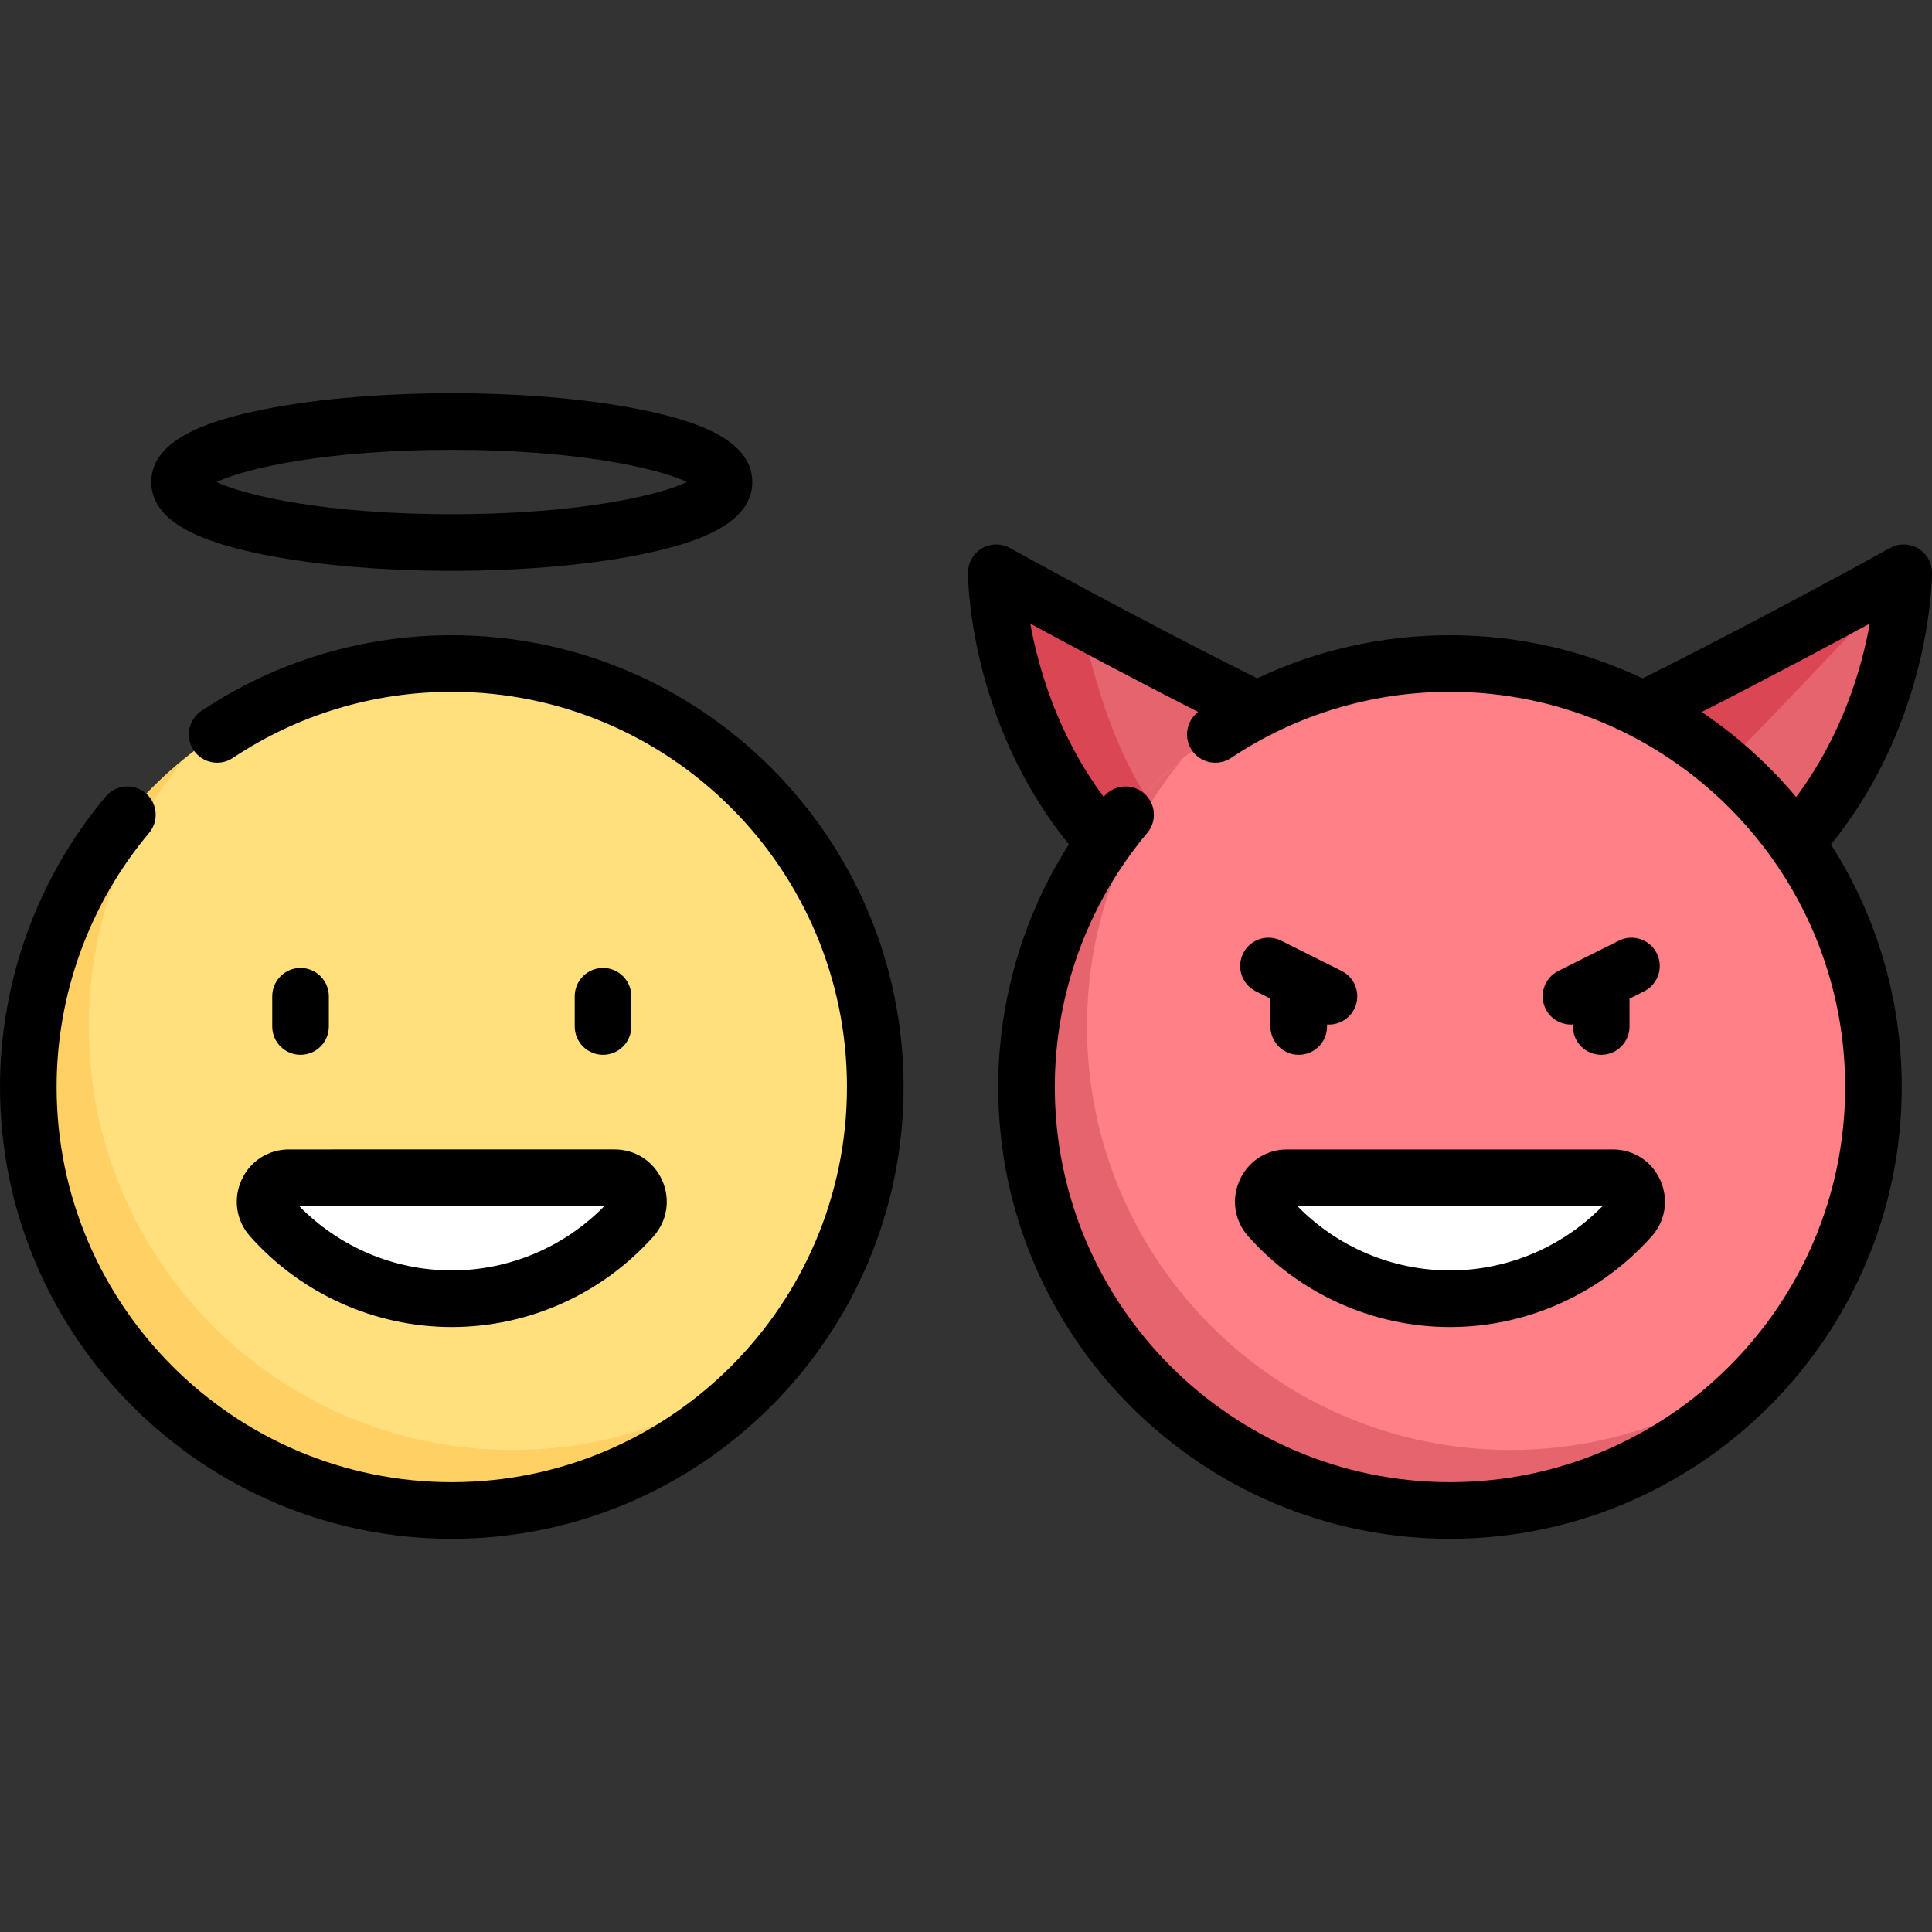 <?xml version="1.0" encoding="iso-8859-1"?>
<!-- Generator: Adobe Illustrator 19.0.0, SVG Export Plug-In . SVG Version: 6.00 Build 0)  -->
<svg xmlns="http://www.w3.org/2000/svg" xmlns:xlink="http://www.w3.org/1999/xlink" version="1.1" id="Capa_1" x="0px" y="0px" viewBox="0 0 512 512" style="enable-background:new 0 0 512 512;" xml:space="preserve" width="512" height="512">
<rect x="0" y="0" width="512" height="512" fill="#333333" stroke="none"/>
<g>
	<g>
		<path style="fill:#E5646E;" d="M504.479,158.866c-1.414,13.939-7.242,45.955-31.261,73.086l-45.599-39.488    c29.544-14.681,58.869-30.557,71.219-37.319C501.539,153.666,504.79,155.802,504.479,158.866z"/>
		<path style="fill:#DB4655;" d="M502.415,155.177c-1.064-0.555-2.36-0.699-3.577-0.032c-12.351,6.762-41.675,22.638-71.219,37.319    l21.426,18.555C469.144,190.573,488.303,170.308,502.415,155.177z"/>
		<path style="fill:#E5646E;" d="M264.469,158.866c1.414,13.939,7.242,45.955,31.261,73.086l45.599-39.488    c-29.544-14.681-58.869-30.557-71.219-37.319C267.409,153.666,264.158,155.802,264.469,158.866z"/>
		<path style="fill:#DB4655;" d="M286.242,163.884c-6.642-3.567-12.282-6.631-16.132-8.739c-2.701-1.479-5.951,0.657-5.641,3.722    c1.414,13.938,7.242,45.955,31.261,73.085l15.186-11.285C295.593,203.359,289.848,178.951,286.242,163.884z"/>
		<circle style="fill:#FF8086;" cx="384.258" cy="288.065" r="112.226"/>
		<path style="fill:#FFFFFF;" d="M341.107,312.113c-5.462,0-8.322,6.479-4.692,10.559c11.732,13.186,28.802,21.505,47.843,21.505    s36.11-8.32,47.843-21.505c3.63-4.08,0.77-10.559-4.692-10.559H341.107z"/>
		<path style="fill:#E5646E;" d="M400.29,384.258c-61.981,0-112.226-50.245-112.226-112.226c0-26.906,9.489-51.584,25.276-70.917    c-25.202,20.579-41.309,51.875-41.309,86.949c0,61.981,50.245,112.226,112.226,112.226c35.074,0,66.37-16.107,86.949-41.309    C451.875,374.769,427.197,384.258,400.29,384.258z"/>
		<circle style="fill:#FFE07D;" cx="119.726" cy="288.065" r="112.226"/>
		<path style="fill:#FFFFFF;" d="M76.575,312.113c-5.462,0-8.322,6.479-4.692,10.559c11.732,13.186,28.802,21.505,47.843,21.505    s36.11-8.32,47.843-21.505c3.63-4.08,0.77-10.559-4.692-10.559H76.575z"/>
		<path style="fill:#FFD064;" d="M135.758,384.258c-61.981,0-112.226-50.245-112.226-112.226c0-26.906,9.489-51.584,25.276-70.917    C23.607,221.695,7.5,252.99,7.5,288.065c0,61.981,50.245,112.226,112.226,112.226c35.074,0,66.37-16.107,86.949-41.309    C187.342,374.769,162.664,384.258,135.758,384.258z"/>
	</g>
	<g>
		<path d="M67.084,146.4c14.145,3.143,32.84,4.875,52.641,4.875c19.802,0,38.497-1.731,52.642-4.875    c11.592-2.576,27.004-7.313,27.004-18.658c0-11.345-15.412-16.082-27.004-18.658c-14.145-3.144-32.84-4.874-52.642-4.874    c-19.801,0-38.497,1.73-52.641,4.874c-11.592,2.576-27.004,7.313-27.004,18.658C40.081,139.087,55.492,143.824,67.084,146.4z     M119.726,119.21c33.217,0,54.652,4.892,62.33,8.532c-7.677,3.64-29.112,8.532-62.33,8.532c-33.217,0-54.652-4.893-62.329-8.532    C65.074,124.102,86.508,119.21,119.726,119.21z"/>
		<path d="M63.989,312.765c-2.267,5.051-1.388,10.758,2.292,14.893c13.582,15.266,33.062,24.021,53.445,24.021    s39.864-8.755,53.446-24.021c3.68-4.136,4.558-9.843,2.291-14.894c-2.256-5.027-7.079-8.151-12.585-8.151H76.575    C71.068,304.613,66.245,307.736,63.989,312.765z M160.169,319.613c-10.622,10.877-25.215,17.065-40.444,17.065    c-15.228,0-29.821-6.189-40.443-17.065H160.169z"/>
		<path d="M87.146,272.033v-8.016c0-4.142-3.358-7.5-7.5-7.5s-7.5,3.358-7.5,7.5v8.016c0,4.142,3.358,7.5,7.5,7.5    S87.146,276.175,87.146,272.033z"/>
		<path d="M167.307,272.033v-8.016c0-4.142-3.358-7.5-7.5-7.5s-7.5,3.358-7.5,7.5v8.016c0,4.142,3.358,7.5,7.5,7.5    S167.307,276.175,167.307,272.033z"/>
		<path d="M427.409,304.613h-86.302c-5.507,0-10.33,3.124-12.586,8.152c-2.267,5.051-1.388,10.758,2.292,14.893    c13.582,15.266,33.063,24.021,53.446,24.021s39.863-8.755,53.445-24.02c3.68-4.135,4.558-9.842,2.292-14.893    C437.739,307.736,432.916,304.613,427.409,304.613z M384.258,336.678c-15.228,0-29.822-6.189-40.444-17.065h80.887    C414.08,330.49,399.487,336.678,384.258,336.678z"/>
		<path d="M512,151.79c0-2.657-1.406-5.116-3.696-6.464c-2.291-1.348-5.123-1.383-7.446-0.092    c-0.33,0.183-32.633,18.106-65.553,34.548c-15.493-7.333-32.798-11.444-51.047-11.444c-17.829,0-35.211,3.914-51.094,11.42    c-32.892-16.43-65.176-34.342-65.506-34.525c-2.323-1.291-5.155-1.256-7.446,0.092c-2.29,1.348-3.696,3.807-3.696,6.464    c0,1.65,0.32,39.412,26.748,71.969c-12.16,19.108-18.732,41.445-18.732,64.306c0,66.017,53.709,119.726,119.726,119.726    s119.726-53.708,119.726-119.726c0-23.637-6.887-45.694-18.757-64.274C511.68,191.226,512,153.44,512,151.79z M495.511,165.254    c-2.109,11.764-7.21,29.489-19.513,45.974c-7.24-8.63-15.668-16.23-25.037-22.539    C468.353,179.845,484.768,171.074,495.511,165.254z M384.258,392.79c-57.746,0-104.726-46.979-104.726-104.726    c0-24.605,8.702-48.514,24.502-67.321c2.664-3.172,2.253-7.903-0.918-10.567c-3.171-2.664-7.901-2.253-10.567,0.918    c-0.022,0.027-0.044,0.054-0.066,0.081c-12.204-16.402-17.31-34.125-19.441-45.9c10.738,5.817,27.125,14.572,44.485,23.4    c-3.122,2.38-3.902,6.803-1.693,10.115c2.298,3.446,6.955,4.377,10.401,2.079c17.197-11.467,37.261-17.529,58.023-17.529    c57.746,0,104.726,46.979,104.726,104.726S442.004,392.79,384.258,392.79z"/>
		<path d="M332.807,262.708l3.871,1.936v7.389c0,4.142,3.358,7.5,7.5,7.5s7.5-3.358,7.5-7.5v-0.544    c0.17,0.012,0.34,0.029,0.51,0.029c2.751,0,5.4-1.52,6.714-4.147c1.853-3.705,0.351-8.21-3.354-10.063l-16.032-8.016    c-3.705-1.853-8.21-0.351-10.062,3.354C327.601,256.351,329.102,260.855,332.807,262.708z"/>
		<path d="M416.329,271.518c0.17,0,0.34-0.017,0.51-0.029v0.544c0,4.142,3.358,7.5,7.5,7.5s7.5-3.358,7.5-7.5v-7.389l3.87-1.936    c3.705-1.853,5.207-6.357,3.354-10.062c-1.852-3.705-6.357-5.207-10.062-3.354l-16.032,8.016    c-3.705,1.853-5.207,6.357-3.354,10.063C410.929,269.999,413.577,271.518,416.329,271.518z"/>
		<path d="M119.726,168.339c-23.734,0-46.676,6.933-66.345,20.049c-3.446,2.298-4.377,6.955-2.079,10.401s6.956,4.377,10.401,2.079    c17.197-11.467,37.261-17.529,58.023-17.529c57.746,0,104.726,46.979,104.726,104.726S177.472,392.79,119.726,392.79    S15,345.811,15,288.064c0-24.605,8.702-48.514,24.502-67.321c2.664-3.172,2.253-7.903-0.918-10.567    c-3.172-2.664-7.902-2.253-10.567,0.918C9.95,232.6,0,259.935,0,288.064C0,354.082,53.708,407.79,119.726,407.79    s119.726-53.708,119.726-119.726S185.743,168.339,119.726,168.339z"/>
	</g>
</g>















</svg>
